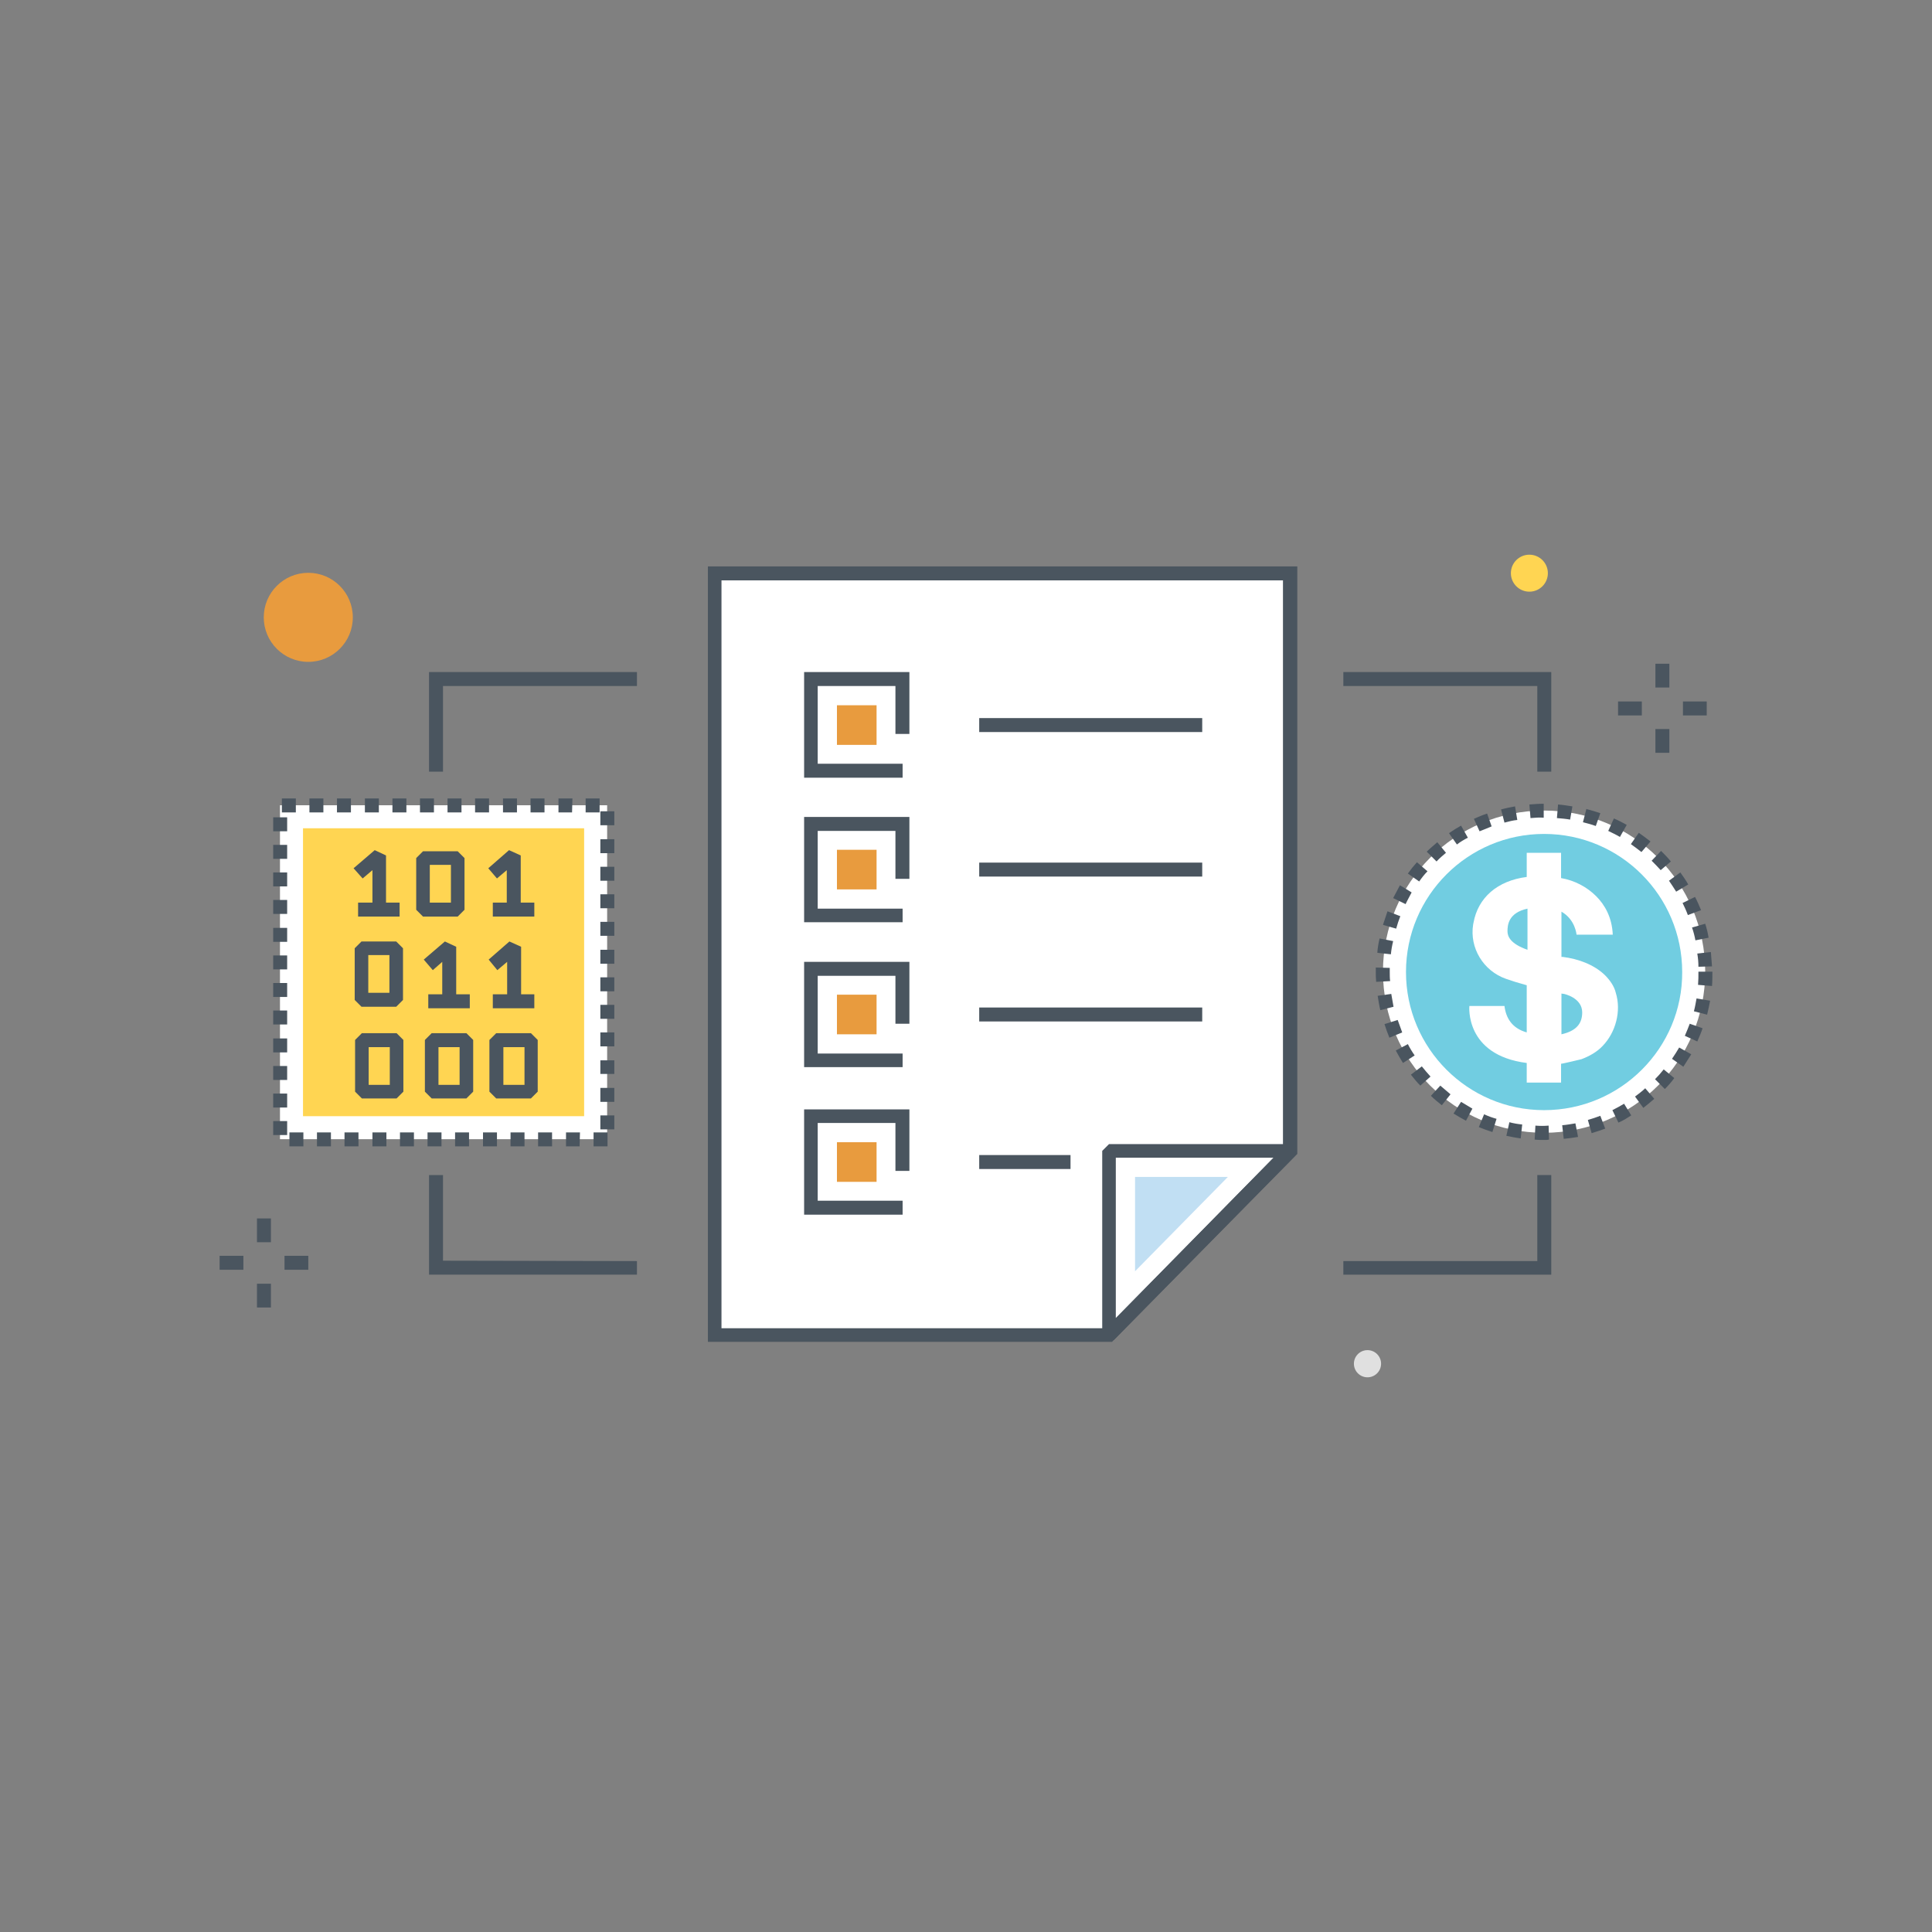 <?xml version="1.0" encoding="utf-8"?>
<!-- Generator: Adobe Illustrator 19.2.0, SVG Export Plug-In . SVG Version: 6.00 Build 0)  -->
<svg version="1.1" id="Layer_1" xmlns="http://www.w3.org/2000/svg" xmlns:xlink="http://www.w3.org/1999/xlink" x="0px" y="0px"
	 viewBox="0 0 512 512" style="enable-background:new 0 0 512 512;" xml:space="preserve">
<rect x="0" y="0" width="512" height="512" fill="#808080" stroke="none"/>
<style type="text/css">
	.st0{fill:#FFFFFF;}
	.st1{fill:#FFD552;}
	.st2{fill:#71CDE1;}
	.st3{fill:#4A555F;}
	.st4{fill:#E89B3E;}
	.st5{fill:#E0E0E0;}
	.st6{fill:#C1DFF3;}
</style>
<g>
	<g>
		<g>
			<polygon class="st0" points="341.9,151.9 341.9,305 293.9,353.8 189.4,353.8 189.4,151.9 			"/>
		</g>
	</g>
	<g>
		<g>
			<circle class="st0" cx="409.2" cy="257.5" r="42.7"/>
		</g>
	</g>
	<g>
		<g>
			<rect x="74.2" y="213.4" class="st0" width="86.7" height="88.5"/>
		</g>
	</g>
	<g>
		<g>
			<rect x="80.3" y="219.5" class="st1" width="74.5" height="76.3"/>
		</g>
	</g>
	<g>
		<g>
			<path class="st2" d="M409.2,294.2c-20.2,0-36.6-16.4-36.6-36.6S389,221,409.2,221s36.6,16.4,36.6,36.6
				C445.9,277.7,429.5,294.2,409.2,294.2z"/>
		</g>
	</g>
	<g>
		<g>
			<circle class="st1" cx="405.3" cy="151.9" r="4.9"/>
		</g>
	</g>
	<g>
		<g>
			<g>
				<rect x="438.7" y="175.9" class="st3" width="3.7" height="6.3"/>
			</g>
		</g>
		<g>
			<g>
				<rect x="438.7" y="193.2" class="st3" width="3.7" height="6.3"/>
			</g>
		</g>
		<g>
			<g>
				<rect x="446" y="185.9" class="st3" width="6.3" height="3.7"/>
			</g>
		</g>
		<g>
			<g>
				<rect x="428.8" y="185.9" class="st3" width="6.3" height="3.7"/>
			</g>
		</g>
	</g>
	<g>
		<g>
			<g>
				<rect x="68.1" y="322.9" class="st3" width="3.7" height="6.3"/>
			</g>
		</g>
		<g>
			<g>
				<rect x="68.1" y="340.2" class="st3" width="3.7" height="6.3"/>
			</g>
		</g>
		<g>
			<g>
				<rect x="75.4" y="332.8" class="st3" width="6.3" height="3.7"/>
			</g>
		</g>
		<g>
			<g>
				<rect x="58.2" y="332.8" class="st3" width="6.3" height="3.7"/>
			</g>
		</g>
	</g>
	<g>
		<g>
			<circle class="st4" cx="81.7" cy="163.6" r="11.8"/>
		</g>
	</g>
	<g>
		<g>
			<circle class="st5" cx="362.4" cy="361.4" r="3.6"/>
		</g>
	</g>
	<g>
		<g>
			<path class="st3" d="M294.7,355.6H187.6V150.1h156.2v155.7L294.7,355.6z M191.2,352h101.9l46.9-47.7V153.8H191.2V352z"/>
		</g>
	</g>
	<g>
		<g>
			<polygon class="st3" points="239.2,206.1 213.1,206.1 213.1,178.1 241,178.1 241,194.5 237.3,194.5 237.3,181.8 216.7,181.8 
				216.7,202.4 239.2,202.4 			"/>
		</g>
	</g>
	<g>
		<g>
			<polygon class="st3" points="239.2,244.4 213.1,244.4 213.1,216.5 241,216.5 241,232.9 237.3,232.9 237.3,220.2 216.7,220.2 
				216.7,240.8 239.2,240.8 			"/>
		</g>
	</g>
	<g>
		<g>
			<polygon class="st3" points="239.2,282.8 213.1,282.8 213.1,254.9 241,254.9 241,271.3 237.3,271.3 237.3,258.6 216.7,258.6 
				216.7,279.2 239.2,279.2 			"/>
		</g>
	</g>
	<g>
		<g>
			<rect x="259.5" y="190.3" class="st3" width="59.1" height="3.7"/>
		</g>
	</g>
	<g>
		<g>
			<rect x="259.5" y="228.6" class="st3" width="59.1" height="3.7"/>
		</g>
	</g>
	<g>
		<g>
			<rect x="259.5" y="267" class="st3" width="59.1" height="3.7"/>
		</g>
	</g>
	<g>
		<g>
			<rect x="221.8" y="186.9" class="st4" width="10.5" height="10.5"/>
		</g>
	</g>
	<g>
		<g>
			<rect x="221.8" y="225.2" class="st4" width="10.5" height="10.5"/>
		</g>
	</g>
	<g>
		<g>
			<rect x="221.8" y="263.6" class="st4" width="10.5" height="10.5"/>
		</g>
	</g>
	<g>
		<g>
			<polygon class="st3" points="239.2,321.9 213.1,321.9 213.1,294 241,294 241,310.3 237.3,310.3 237.3,297.6 216.7,297.6 
				216.7,318.2 239.2,318.2 			"/>
		</g>
	</g>
	<g>
		<g>
			<rect x="259.5" y="306.1" class="st3" width="24.2" height="3.7"/>
		</g>
	</g>
	<g>
		<g>
			<rect x="221.8" y="302.7" class="st4" width="10.5" height="10.5"/>
		</g>
	</g>
	<g>
		<g>
			<path class="st3" d="M295.2,355.1l-3.1-1.3V305l1.8-1.8h48l1.3,3.1L295.2,355.1z M295.7,306.8v42.5l41.8-42.5H295.7z"/>
		</g>
	</g>
	<g>
		<g>
			<polygon class="st6" points="325.4,311.9 300.8,336.9 300.8,311.9 			"/>
		</g>
	</g>
	<g>
		<g>
			<polygon class="st3" points="411.1,204.5 407.4,204.5 407.4,181.8 356,181.8 356,178.1 411.1,178.1 			"/>
		</g>
	</g>
	<g>
		<g>
			<polygon class="st3" points="411.1,337.8 356,337.8 356,334.2 407.4,334.2 407.4,311.4 411.1,311.4 			"/>
		</g>
	</g>
	<g>
		<g>
			<polygon class="st3" points="117.4,204.5 113.7,204.5 113.7,178.1 168.8,178.1 168.8,181.8 117.4,181.8 			"/>
		</g>
	</g>
	<g>
		<g>
			<polygon class="st3" points="168.8,337.8 113.7,337.8 113.7,311.4 117.4,311.4 117.4,334.1 168.8,334.2 			"/>
		</g>
	</g>
	<g>
		<g>
			<path class="st0" d="M425.3,258.4c-2.9-2.8-7.1-4.3-11.1-4.8c-0.1,0-0.2,0-0.4,0v-12c3.7,2.1,4,6.1,4,6.1h9.6
				c-0.2-4.6-2.1-7.9-4.4-10.2c-2.5-2.5-5.8-4.2-9.3-4.8V226h-9.1v6.4c-7.8,1-12.9,5.5-14.1,12.1c0,0.2-0.1,0.3-0.1,0.5
				c-1,6.2,2.7,12.3,8.7,14.4c1.4,0.5,3.3,1.1,5.5,1.7v12.5c-3.9-1.1-5.5-3.8-5.9-7h-9.3c0,0-1.3,13,15.2,15.1v5.2h9.1v-5
				c0,0.1,5-1.1,5.4-1.2c2.1-0.8,4.1-1.9,5.6-3.5c3.5-3.6,5-9.3,3.5-14.1C427.8,261.4,426.7,259.8,425.3,258.4z M404.8,240.8v10.9
				c-4.6-1.6-5.3-3.6-5.3-4.9C399.5,245.2,399.7,241.9,404.8,240.8z M413.8,274.1v-10.8c0.2,0,0.4,0.1,0.7,0.1c0,0,4.8,1,4.8,4.9
				C419.3,271.2,417.8,273.2,413.8,274.1z"/>
		</g>
	</g>
	<g>
		<g>
			<path class="st3" d="M123.6,291.1h-9.2l-1.8-1.8v-13.7l1.8-1.8h9.2l1.8,1.8v13.7L123.6,291.1z M116.2,287.5h5.6v-10h-5.6V287.5z"
				/>
		</g>
	</g>
	<g>
		<g>
			<polygon class="st3" points="102.3,241.1 98.7,241.1 98.7,230.6 96.1,232.8 93.7,230.1 99.3,225.3 102.3,226.7 			"/>
		</g>
	</g>
	<g>
		<g>
			<rect x="94.9" y="239.2" class="st3" width="11" height="3.7"/>
		</g>
	</g>
	<g>
		<g>
			<polygon class="st3" points="120.9,265.3 117.2,265.3 117.2,254.9 114.7,257.1 112.3,254.3 117.9,249.5 120.9,250.9 			"/>
		</g>
	</g>
	<g>
		<g>
			<rect x="113.5" y="263.5" class="st3" width="11" height="3.7"/>
		</g>
	</g>
	<g>
		<g>
			<polygon class="st3" points="138.1,265.3 134.4,265.3 134.4,254.9 131.8,257.1 129.5,254.3 135,249.5 138.1,250.9 			"/>
		</g>
	</g>
	<g>
		<g>
			<rect x="130.6" y="263.5" class="st3" width="11" height="3.7"/>
		</g>
	</g>
	<g>
		<g>
			<path class="st3" d="M121.3,242.9h-9.2l-1.8-1.8v-13.7l1.8-1.8h9.2l1.8,1.8v13.7L121.3,242.9z M113.9,239.2h5.6v-10h-5.6V239.2z"
				/>
		</g>
	</g>
	<g>
		<g>
			<path class="st3" d="M140.7,291.1h-9.2l-1.8-1.8v-13.7l1.8-1.8h9.2l1.8,1.8v13.7L140.7,291.1z M133.4,287.5h5.6v-10h-5.6V287.5z"
				/>
		</g>
	</g>
	<g>
		<g>
			<path class="st3" d="M105.1,291.1h-9.2l-1.8-1.8v-13.7l1.8-1.8h9.2l1.8,1.8v13.7L105.1,291.1z M97.7,287.5h5.6v-10h-5.6V287.5z"
				/>
		</g>
	</g>
	<g>
		<g>
			<path class="st3" d="M105,266.8h-9.2L94,265v-13.7l1.8-1.8h9.2l1.8,1.8V265L105,266.8z M97.6,263.1h5.6v-10h-5.6V263.1z"/>
		</g>
	</g>
	<g>
		<g>
			<polygon class="st3" points="138,241.1 134.3,241.1 134.3,230.6 131.7,232.8 129.4,230.1 134.9,225.3 138,226.7 			"/>
		</g>
	</g>
	<g>
		<g>
			<rect x="130.6" y="239.2" class="st3" width="11" height="3.7"/>
		</g>
	</g>
	<g>
		<g>
			<path class="st3" d="M409.2,302.1c-0.8,0-1.7,0-2.5-0.1l0.2-3.7c1.2,0.1,2.3,0.1,3.5,0l0.1,3.7
				C410.1,302.1,409.7,302.1,409.2,302.1z M414.4,301.8l-0.4-3.6c1.2-0.1,2.3-0.3,3.5-0.5l0.7,3.6
				C416.9,301.5,415.6,301.7,414.4,301.8z M403,301.7c-1.3-0.2-2.5-0.4-3.8-0.7l0.8-3.6c1.1,0.3,2.3,0.5,3.4,0.6L403,301.7z
				 M421.8,300.3l-1-3.5c1.1-0.3,2.2-0.7,3.3-1.1l1.3,3.4C424.3,299.5,423.1,299.9,421.8,300.3z M395.5,300
				c-1.2-0.4-2.4-0.8-3.6-1.3l1.4-3.4c1.1,0.5,2.2,0.9,3.3,1.2L395.5,300z M428.9,297.5l-1.6-3.3c1-0.5,2.1-1.1,3.1-1.7l1.9,3.1
				C431.2,296.3,430.1,297,428.9,297.5z M388.5,297c-1.1-0.6-2.2-1.2-3.3-1.9l2-3.1c1,0.6,2,1.2,3,1.8L388.5,297z M435.5,293.6
				l-2.2-3c0.9-0.7,1.9-1.4,2.7-2.2l2.4,2.8C437.5,292,436.5,292.8,435.5,293.6z M382.1,292.9c-1-0.8-2-1.6-2.9-2.5l2.5-2.7
				c0.9,0.8,1.8,1.5,2.7,2.3L382.1,292.9z M441.2,288.6l-2.6-2.6c0.8-0.8,1.6-1.7,2.3-2.6l2.8,2.3
				C443,286.7,442.1,287.7,441.2,288.6z M376.4,287.7c-0.9-0.9-1.7-1.9-2.5-2.9l2.9-2.2c0.7,0.9,1.5,1.8,2.3,2.7L376.4,287.7z
				 M446.1,282.7l-3-2.1c0.7-1,1.3-2,1.9-3l3.2,1.8C447.5,280.5,446.8,281.6,446.1,282.7z M371.8,281.7c-0.7-1.1-1.3-2.2-1.9-3.3
				l3.2-1.7c0.5,1,1.1,2,1.8,3L371.8,281.7z M449.8,276l-3.3-1.5c0.5-1.1,0.9-2.2,1.3-3.2l3.4,1.2
				C450.8,273.7,450.3,274.9,449.8,276z M368.2,275c-0.5-1.2-0.9-2.4-1.3-3.6l3.5-1.1c0.4,1.1,0.8,2.2,1.2,3.3L368.2,275z
				 M452.4,268.9l-3.5-0.9c0.3-1.1,0.5-2.3,0.7-3.4l3.6,0.6C453,266.4,452.7,267.6,452.4,268.9z M365.8,267.7
				c-0.3-1.2-0.5-2.5-0.7-3.8l3.6-0.5c0.2,1.1,0.4,2.3,0.6,3.4L365.8,267.7z M453.7,261.3L450,261c0.1-1.2,0.1-2.3,0.1-3.5h3.7
				C453.8,258.8,453.8,260.1,453.7,261.3z M364.7,260.2c-0.1-0.9-0.1-1.7-0.1-2.6c0-0.4,0-0.8,0-1.2l3.7,0.1c0,0.4,0,0.7,0,1.1
				c0,0.8,0,1.6,0.1,2.4L364.7,260.2z M450.1,256.2c0-1.2-0.1-2.3-0.3-3.5l3.6-0.4c0.1,1.3,0.2,2.5,0.3,3.8L450.1,256.2z
				 M368.6,252.9l-3.6-0.4c0.1-1.3,0.3-2.5,0.6-3.8l3.6,0.7C368.9,250.6,368.7,251.8,368.6,252.9z M449.3,249.2
				c-0.2-1.1-0.5-2.3-0.9-3.4l3.5-1c0.4,1.2,0.7,2.5,0.9,3.7L449.3,249.2z M370,246.1l-3.5-1c0.4-1.2,0.8-2.4,1.2-3.6l3.4,1.3
				C370.7,243.8,370.3,245,370,246.1z M447.3,242.5c-0.4-1.1-0.9-2.2-1.4-3.2l3.3-1.6c0.6,1.1,1.1,2.3,1.6,3.5L447.3,242.5z
				 M372.5,239.6l-3.3-1.6c0.6-1.1,1.2-2.3,1.8-3.4l3.1,1.9C373.6,237.5,373,238.5,372.5,239.6z M444.2,236.3c-0.6-1-1.3-2-1.9-2.9
				l3-2.2c0.7,1,1.5,2.1,2.1,3.2L444.2,236.3z M376.1,233.6l-3-2.1c0.7-1,1.5-2,2.4-3l2.8,2.4C377.5,231.7,376.8,232.6,376.1,233.6z
				 M440.1,230.6c-0.8-0.9-1.6-1.7-2.4-2.5l2.5-2.6c0.9,0.9,1.8,1.8,2.6,2.8L440.1,230.6z M380.7,228.3l-2.6-2.6
				c0.9-0.9,1.9-1.7,2.8-2.5l2.3,2.8C382.4,226.7,381.5,227.4,380.7,228.3z M435,225.8c-0.9-0.7-1.8-1.4-2.8-2.1l2.1-3
				c1,0.7,2.1,1.5,3.1,2.3L435,225.8z M386.1,223.8l-2.1-3c1-0.7,2.1-1.4,3.2-2l1.8,3.2C388,222.5,387,223.1,386.1,223.8z
				 M429.3,221.8c-1-0.6-2.1-1.1-3.1-1.6l1.5-3.3c1.2,0.5,2.3,1.1,3.4,1.7L429.3,221.8z M392.1,220.3l-1.5-3.3
				c1.1-0.5,2.3-1,3.5-1.4l1.2,3.4C394.3,219.4,393.2,219.9,392.1,220.3z M422.9,218.9c-1.1-0.4-2.2-0.7-3.4-1l0.9-3.5
				c1.2,0.3,2.5,0.7,3.7,1.1L422.9,218.9z M398.7,218l-0.9-3.5c1.2-0.3,2.5-0.6,3.7-0.8l0.6,3.6C401,217.4,399.8,217.7,398.7,218z
				 M416.1,217.2c-1.1-0.2-2.3-0.3-3.5-0.4l0.3-3.6c1.3,0.1,2.5,0.3,3.8,0.5L416.1,217.2z M405.6,216.8l-0.3-3.6
				c1.3-0.1,2.5-0.2,3.8-0.2v3.7C408,216.6,406.8,216.7,405.6,216.8z"/>
		</g>
	</g>
	<g>
		<g>
			<path class="st3" d="M161,303.8h-3.7v-3.7h3.7V303.8z M153.6,303.8H150v-3.7h3.7L153.6,303.8L153.6,303.8z M146.3,303.8h-3.7
				v-3.7h3.7V303.8z M139,303.8h-3.7v-3.7h3.7V303.8z M131.7,303.8H128v-3.7h3.7V303.8z M124.3,303.8h-3.7v-3.7h3.7V303.8z
				 M117,303.8h-3.7v-3.7h3.7V303.8z M109.7,303.8H106v-3.7h3.7V303.8z M102.4,303.8h-3.7v-3.7h3.7V303.8z M95,303.8h-3.7v-3.7H95
				V303.8z M87.7,303.8H84v-3.7h3.7V303.8z M80.4,303.8h-3.7v-3.7h3.7V303.8z M76.1,300.8h-3.7v-3.7h3.7V300.8z M162.8,299.3h-3.7
				v-3.7h3.7V299.3z M76.1,293.5h-3.7v-3.7h3.7V293.5z M162.8,292h-3.7v-3.7h3.7V292z M76.1,286.2h-3.7v-3.7h3.7V286.2z
				 M162.8,284.6h-3.7V281h3.7V284.6z M76.1,278.9h-3.7v-3.7h3.7V278.9z M162.8,277.3h-3.7v-3.7h3.7V277.3z M76.1,271.5h-3.7v-3.7
				h3.7V271.5z M162.8,270h-3.7v-3.7h3.7V270z M76.1,264.2h-3.7v-3.7h3.7V264.2z M162.8,262.7h-3.7V259h3.7V262.7z M76.1,256.9h-3.7
				v-3.7h3.7V256.9z M162.8,255.4h-3.7v-3.7h3.7V255.4z M76.1,249.6h-3.7v-3.7h3.7V249.6z M162.8,248h-3.7v-3.7h3.7V248z
				 M76.1,242.2h-3.7v-3.7h3.7V242.2z M162.8,240.7h-3.7V237h3.7V240.7z M76.1,234.9h-3.7v-3.7h3.7V234.9z M162.8,233.4h-3.7v-3.7
				h3.7V233.4z M76.1,227.6h-3.7v-3.7h3.7V227.6z M162.8,226.1h-3.7v-3.7h3.7V226.1z M76.1,220.3h-3.7v-3.7h3.7V220.3z M162.8,218.7
				h-3.7V215h3.7V218.7z M158.9,215.3h-3.7v-3.7h3.7V215.3z M151.6,215.3H148v-3.7h3.7L151.6,215.3L151.6,215.3z M144.3,215.3h-3.7
				v-3.7h3.7V215.3z M137,215.3h-3.7v-3.7h3.7V215.3z M129.6,215.3h-3.7v-3.7h3.7V215.3z M122.3,215.3h-3.7v-3.7h3.7V215.3z
				 M115,215.3h-3.7v-3.7h3.7V215.3z M107.7,215.3H104v-3.7h3.7V215.3z M100.4,215.3h-3.7v-3.7h3.7V215.3z M93,215.3h-3.7v-3.7H93
				V215.3z M85.7,215.3H82v-3.7h3.7V215.3z M78.4,215.3h-3.7v-3.7h3.7V215.3z"/>
		</g>
	</g>
</g>
</svg>
